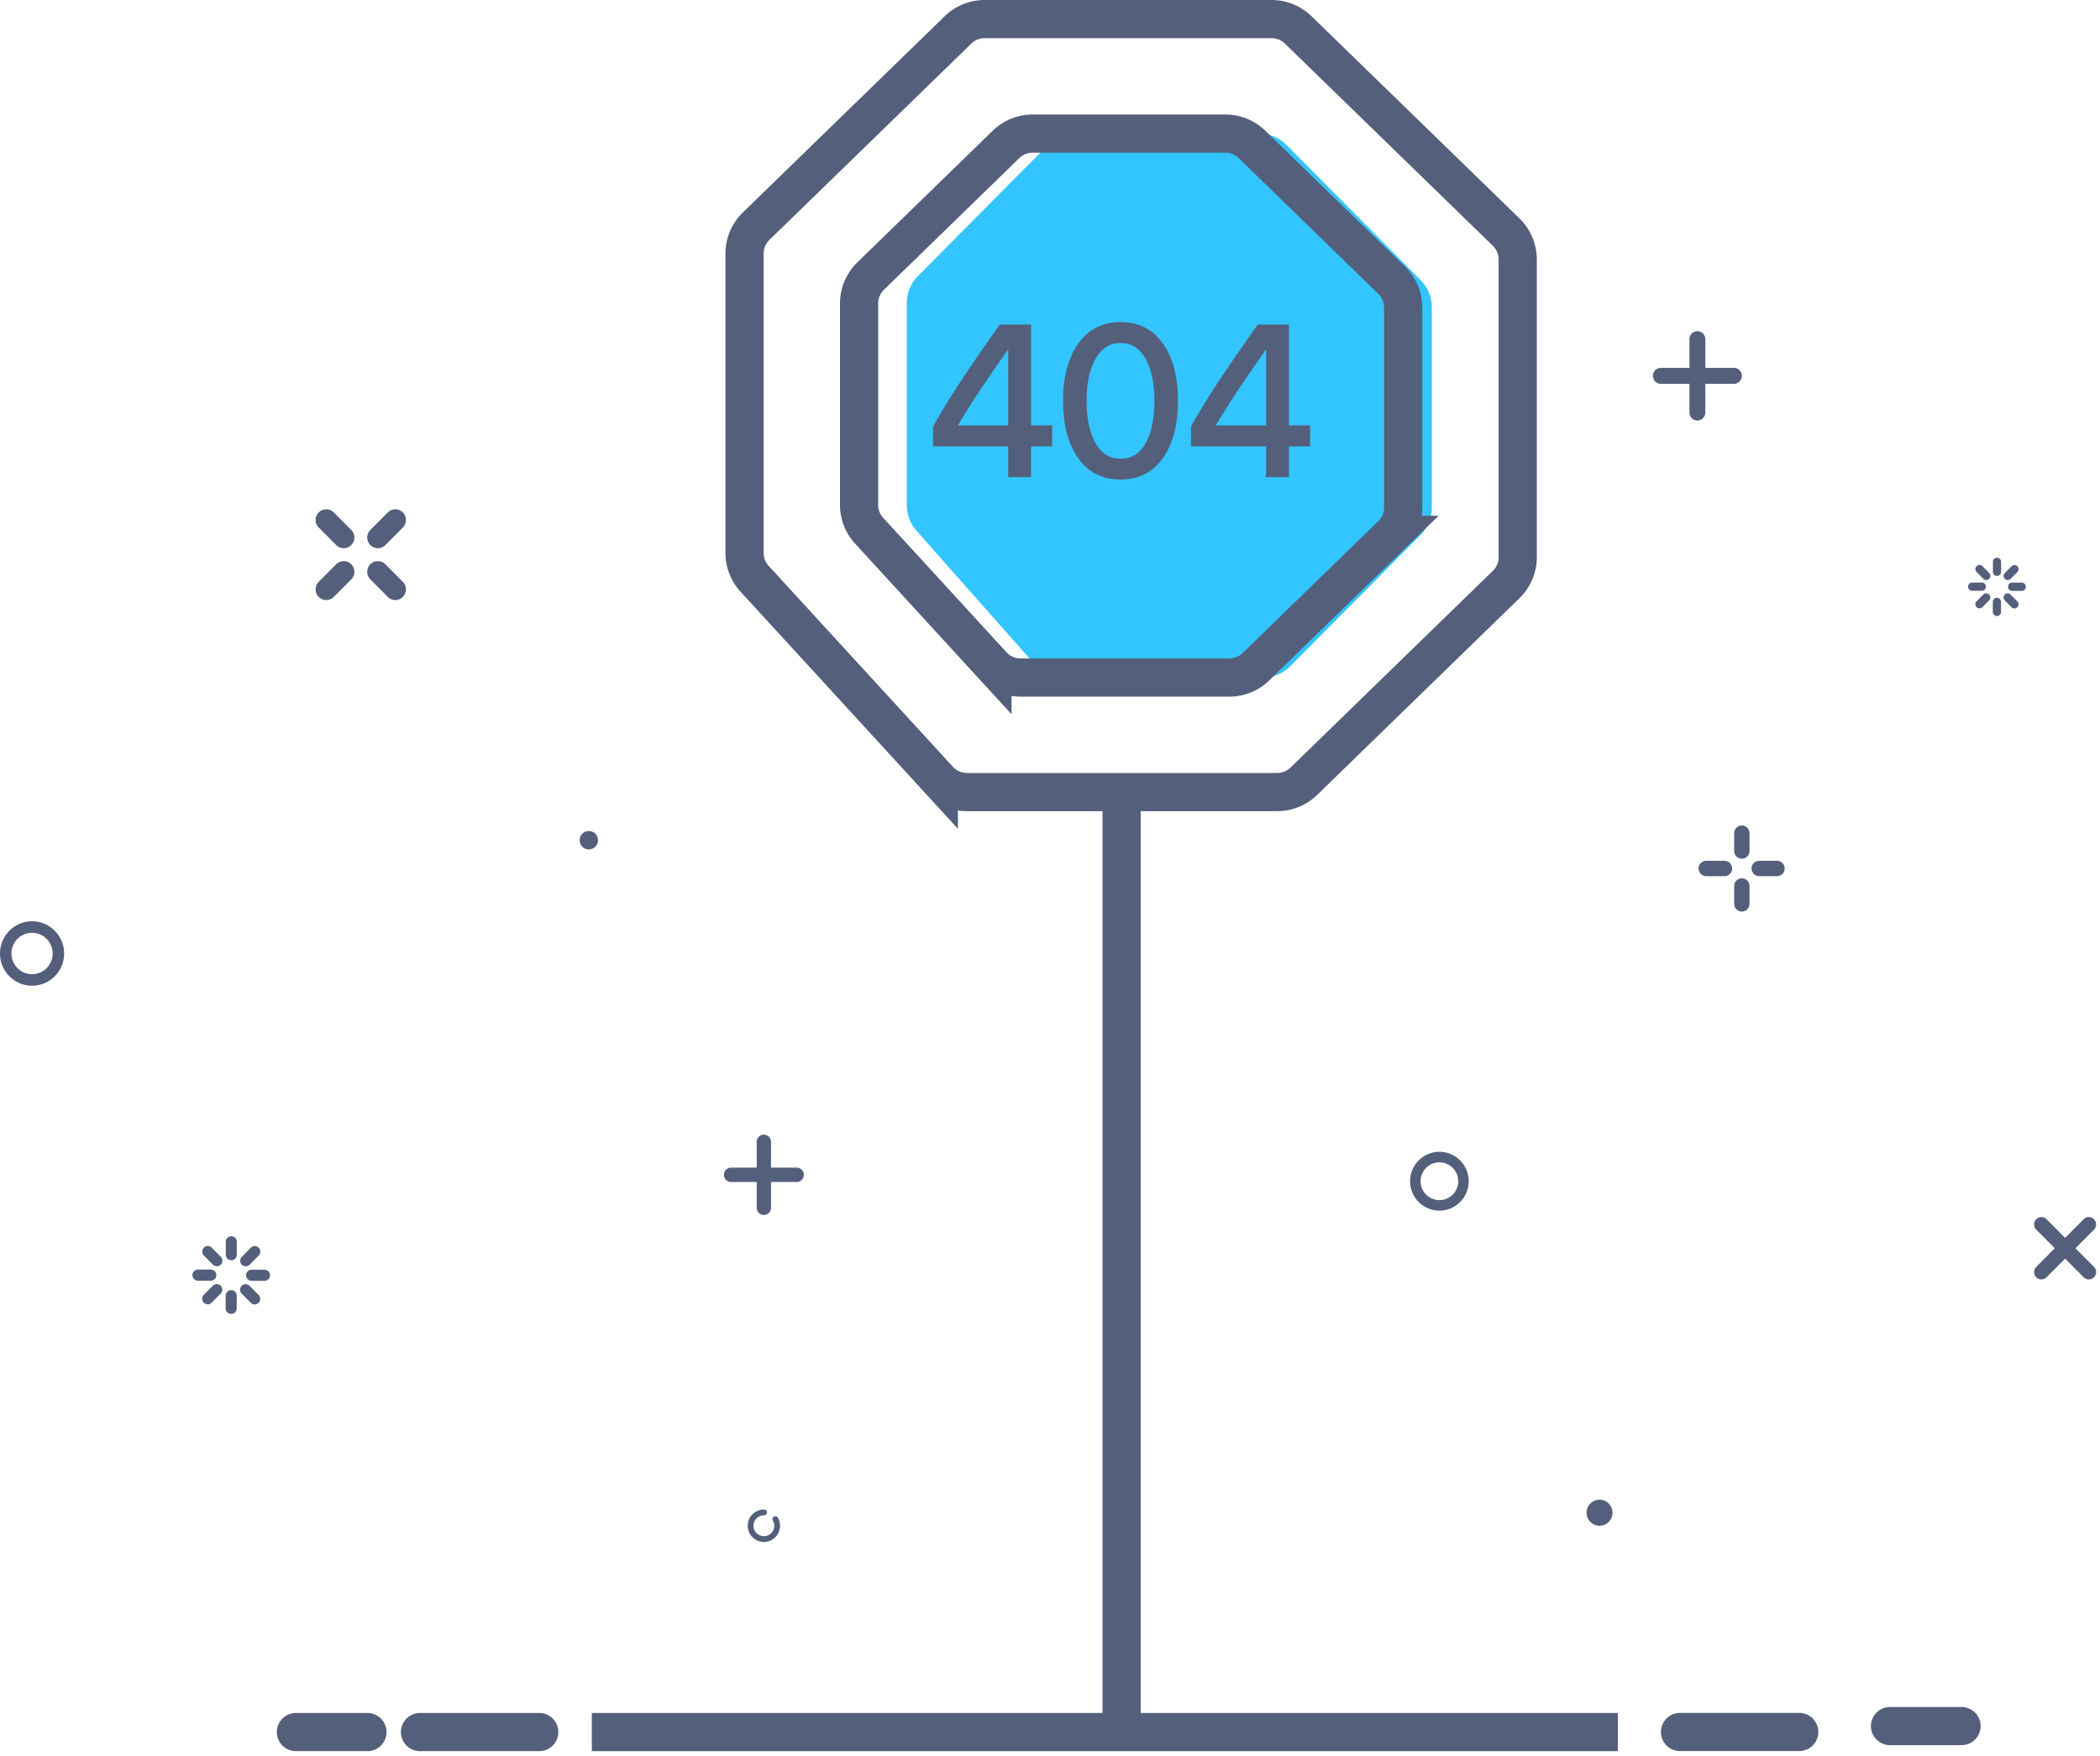 <svg xmlns="http://www.w3.org/2000/svg" width="220" height="184" viewBox="0 0 220 184">
    <g fill="none" fill-rule="evenodd">
        <path fill="#32C5FF" d="M111.43 71h20.895a4 4 0 0 0 2.84-1.183l13.675-13.782a4 4 0 0 0 1.16-2.817V32.185a4 4 0 0 0-1.16-2.818l-14.074-14.184a4 4 0 0 0-2.84-1.183h-19.283a4 4 0 0 0-2.84 1.183L96.16 28.933A4 4 0 0 0 95 31.752v21.197a4 4 0 0 0 1.004 2.65l12.43 14.052A4 4 0 0 0 111.43 71z"/>
        <g stroke="#545F7C" stroke-width="4">
            <path d="M117.5 83v96.982M101.302 83h32.497a4 4 0 0 0 2.79-1.132l21.2-20.618A4 4 0 0 0 159 58.382V27.19a4 4 0 0 0-1.211-2.868L136 3.132A4 4 0 0 0 133.212 2h-30.058a4 4 0 0 0-2.788 1.132L79.21 23.705A4 4 0 0 0 78 26.573v31.371a4 4 0 0 0 1.051 2.703l19.302 21.056A4 4 0 0 0 101.302 83z"/>
            <path stroke-linecap="round" stroke-linejoin="round" d="M44 181.5h12.493M31 181.5h7.493"/>
            <path d="M106.92 71h21.865a4 4 0 0 0 2.789-1.132l14.215-13.825A4 4 0 0 0 147 53.176v-20.95a4 4 0 0 0-1.211-2.867L131.16 15.132A4 4 0 0 0 128.371 14h-20.188a4 4 0 0 0-2.79 1.132L91.212 28.925A4 4 0 0 0 90 31.793v21.114a4 4 0 0 0 1.051 2.703l12.92 14.093A4 4 0 0 0 106.919 71z"/>
            <path stroke-linecap="square" d="M64 181.5h103.493"/>
            <path stroke-linecap="round" stroke-linejoin="round" d="M176 181.49h12.493M198 180.872h7.493"/>
        </g>
        <path fill="#545F7C" fill-rule="nonzero" stroke="#545F7C" stroke-width=".5" d="M105.873 49.742v-3.219H98v-1.749c.666-1.223 1.515-2.626 2.547-4.207 1.031-1.58 2.474-3.684 4.327-6.31h2.89v10.57h2.214v1.696h-2.215v3.22h-1.89zm-5.94-4.957v.043h5.94v-8.96h-.032a184.352 184.352 0 0 0-3.6 5.22 78.576 78.576 0 0 0-2.308 3.697zM117.397 50c-1.832 0-3.253-.723-4.263-2.168-1.01-1.445-1.515-3.39-1.515-5.837 0-2.426.509-4.364 1.526-5.817 1.017-1.452 2.435-2.178 4.252-2.178 1.817 0 3.23.723 4.24 2.168 1.01 1.445 1.516 3.384 1.516 5.816 0 2.447-.504 4.394-1.51 5.843-1.006 1.449-2.422 2.173-4.246 2.173zm0-1.685c1.223 0 2.16-.57 2.813-1.711.651-1.141.977-2.678.977-4.61 0-1.902-.33-3.428-.988-4.576-.66-1.148-1.593-1.722-2.802-1.722-1.21 0-2.147.575-2.813 1.727-.666 1.152-.999 2.672-.999 4.56 0 1.933.33 3.47.988 4.615.66 1.145 1.6 1.717 2.824 1.717zm15.498 1.427v-3.219h-7.873v-1.749c.666-1.223 1.514-2.626 2.546-4.207 1.032-1.58 2.474-3.684 4.328-6.31h2.889v10.57H137v1.696h-2.215v3.22h-1.89zm-5.94-4.957v.043h5.94v-8.96h-.033a184.352 184.352 0 0 0-3.6 5.22 78.576 78.576 0 0 0-2.307 3.697z"/>
        <g fill="#545F7C">
            <path d="M3.359 102.085A2.166 2.166 0 0 1 1.2 99.916c0-1.196.968-2.169 2.158-2.169s2.158.973 2.158 2.17a2.166 2.166 0 0 1-2.158 2.168zm0-5.545C1.507 96.54 0 98.055 0 99.916s1.507 3.376 3.359 3.376 3.358-1.515 3.358-3.376S5.211 96.54 3.36 96.54zM150.795 125.76a1.98 1.98 0 0 1-1.972-1.982 1.98 1.98 0 0 1 1.972-1.982 1.98 1.98 0 0 1 1.972 1.982 1.98 1.98 0 0 1-1.972 1.982zm0-5.067a3.08 3.08 0 0 0-3.069 3.085 3.08 3.08 0 0 0 3.07 3.085 3.08 3.08 0 0 0 3.069-3.085 3.08 3.08 0 0 0-3.07-3.085zM22.175 130.735a.578.578 0 0 0-.819 0 .584.584 0 0 0 0 .824l.952.956a.576.576 0 0 0 .819 0 .584.584 0 0 0 0-.823l-.952-.957M22.666 133.62a.58.58 0 0 0-.579-.581h-1.346a.58.58 0 0 0-.579.581c0 .322.26.583.58.583h1.345a.58.58 0 0 0 .579-.583M22.3 134.73l-.952.956a.584.584 0 0 0 .41.993.578.578 0 0 0 .41-.17l.95-.956a.584.584 0 0 0 0-.823.577.577 0 0 0-.819 0M24.219 135.193a.58.58 0 0 0-.58.582v1.352a.58.58 0 0 0 1.159 0v-1.352a.58.58 0 0 0-.58-.582M26.142 134.738a.577.577 0 0 0-.82 0 .585.585 0 0 0 0 .823l.952.957a.576.576 0 0 0 .819 0 .584.584 0 0 0 0-.824l-.951-.956M27.708 133.05h-1.346a.581.581 0 0 0 0 1.165h1.346a.581.581 0 0 0 0-1.165M25.74 132.693a.576.576 0 0 0 .41-.17l.952-.956a.585.585 0 0 0 0-.823.577.577 0 0 0-.82 0l-.95.956a.584.584 0 0 0 .408.993M24.23 129.544c-.32 0-.579.26-.579.582v1.352c0 .321.26.582.58.582.32 0 .579-.26.579-.582v-1.352a.581.581 0 0 0-.58-.582M207.682 59.327a.43.43 0 0 0-.61 0 .435.435 0 0 0 0 .613l.709.712a.429.429 0 0 0 .61 0 .435.435 0 0 0 0-.613l-.709-.712M208.047 61.474a.432.432 0 0 0-.43-.433h-1.002a.432.432 0 0 0 0 .866h1.001c.238 0 .431-.194.431-.433M207.774 62.3l-.707.711a.434.434 0 0 0 .304.74c.11 0 .22-.043.305-.127l.708-.712a.435.435 0 0 0 0-.612.43.43 0 0 0-.61 0M209.203 62.644a.432.432 0 0 0-.431.433v1.007a.432.432 0 1 0 .861 0v-1.007a.432.432 0 0 0-.43-.433M210.633 62.306a.43.43 0 0 0-.61 0 .435.435 0 0 0 0 .612l.709.712a.43.43 0 0 0 .61 0 .434.434 0 0 0 0-.613l-.709-.711M211.799 61.05h-1.001a.432.432 0 0 0-.431.433c0 .24.193.433.43.433h1.002c.238 0 .43-.194.43-.433a.432.432 0 0 0-.43-.433M210.335 60.784a.43.43 0 0 0 .305-.126l.707-.712a.435.435 0 0 0 0-.612.43.43 0 0 0-.61 0l-.707.711a.434.434 0 0 0 .305.74M209.211 58.44a.432.432 0 0 0-.43.434v1.006a.432.432 0 1 0 .861 0v-1.006a.432.432 0 0 0-.43-.433M35.223 59.128l-1.83 1.839a1.123 1.123 0 0 0 0 1.583 1.109 1.109 0 0 0 1.576 0l1.829-1.839a1.123 1.123 0 0 0 0-1.583 1.11 1.11 0 0 0-1.575 0M40.628 53.697l-1.83 1.838a1.123 1.123 0 0 0 0 1.583 1.108 1.108 0 0 0 1.575 0l1.83-1.839a1.123 1.123 0 0 0 0-1.582 1.11 1.11 0 0 0-1.575 0M34.969 53.697a1.11 1.11 0 0 0-1.575 0 1.123 1.123 0 0 0 0 1.582l1.83 1.839a1.108 1.108 0 0 0 1.574 0 1.123 1.123 0 0 0 0-1.583l-1.83-1.838M40.373 59.128a1.11 1.11 0 0 0-1.574 0 1.123 1.123 0 0 0 0 1.583l1.829 1.839a1.109 1.109 0 0 0 1.574 0 1.123 1.123 0 0 0 0-1.583l-1.829-1.839M81.077 158.92a.304.304 0 0 0-.11.415c.299.522.12 1.191-.4 1.492-.518.3-1.184.121-1.484-.4-.299-.522-.12-1.191.399-1.492.171-.1.365-.15.561-.147a.303.303 0 0 0 .011-.607 1.685 1.685 0 0 0-.874.227 1.707 1.707 0 0 0-.62 2.322 1.689 1.689 0 0 0 2.31.624 1.707 1.707 0 0 0 .62-2.322.302.302 0 0 0-.413-.112M182.478 39.383a.834.834 0 0 0-.832-.836h-2.992v-3.006a.835.835 0 0 0-.832-.837.835.835 0 0 0-.832.837v3.006h-2.992a.834.834 0 0 0-.833.836c0 .463.373.837.833.837h2.992v3.007c0 .462.372.836.832.836.46 0 .832-.374.832-.836V40.22h2.992c.46 0 .832-.374.832-.837M83.462 122.354h-2.689v-2.702a.75.75 0 0 0-.748-.752.75.75 0 0 0-.748.752v2.702h-2.69a.75.75 0 0 0-.748.752.75.75 0 0 0 .748.752h2.69v2.703a.75.75 0 0 0 .748.752.75.75 0 0 0 .748-.752v-2.703h2.69a.75.75 0 0 0 .748-.752.75.75 0 0 0-.749-.752M219.372 127.761a.762.762 0 0 0-1.082 0l-1.945 1.954-1.943-1.954a.762.762 0 0 0-1.082 0 .771.771 0 0 0 0 1.087l1.944 1.954-1.944 1.954a.771.771 0 0 0 0 1.087c.299.3.783.3 1.082 0l1.943-1.954 1.945 1.954c.298.3.783.3 1.082 0a.772.772 0 0 0 0-1.087l-1.945-1.954 1.945-1.954a.772.772 0 0 0 0-1.087M180.657 90.202h-1.863a.807.807 0 1 0 0 1.612h1.863c.443 0 .802-.36.802-.806a.804.804 0 0 0-.802-.806M186.162 90.202H184.3a.804.804 0 0 0-.802.806.805.805 0 0 0 .802.806h1.863c.443 0 .802-.36.802-.806a.805.805 0 0 0-.802-.806M182.478 86.5a.804.804 0 0 0-.802.806v1.872a.805.805 0 0 0 .802.806.805.805 0 0 0 .803-.806v-1.872a.805.805 0 0 0-.803-.806M182.478 92.032a.804.804 0 0 0-.802.806v1.873a.806.806 0 0 0 .802.806c.443 0 .802-.361.803-.806v-1.873a.804.804 0 0 0-.803-.806M167.571 157.152c-.75 0-1.357.61-1.357 1.364 0 .754.607 1.365 1.357 1.365s1.358-.611 1.358-1.365c0-.753-.608-1.364-1.358-1.364M61.686 87.08c-.53 0-.96.432-.96.964 0 .533.43.965.96.965s.96-.432.96-.965a.962.962 0 0 0-.96-.964"/>
        </g>
    </g>
</svg>

